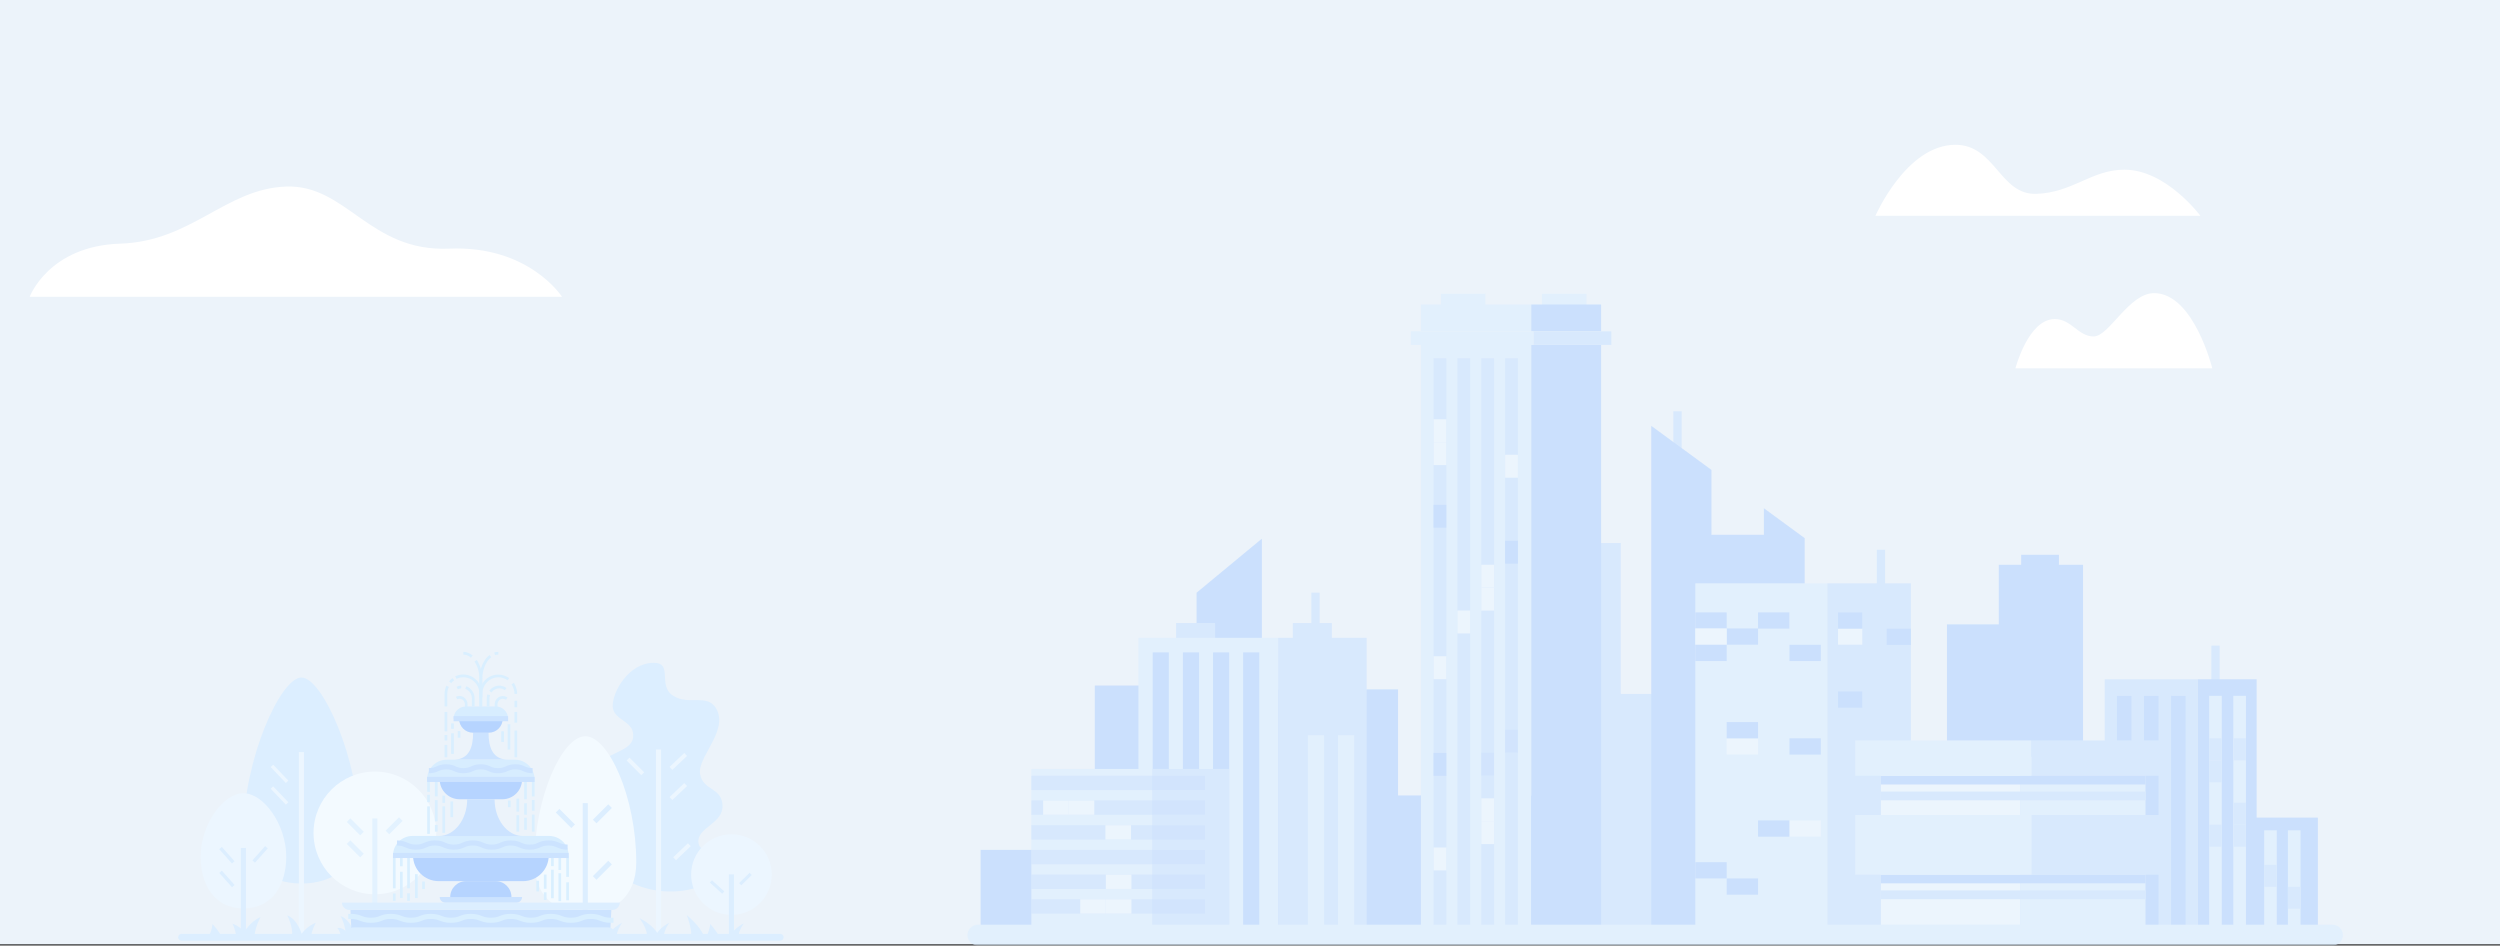 <?xml version="1.0" encoding="utf-8"?>
<!-- Generator: Adobe Illustrator 26.0.3, SVG Export Plug-In . SVG Version: 6.00 Build 0)  -->
<svg version="1.1" id="Layer_1" xmlns="http://www.w3.org/2000/svg" xmlns:xlink="http://www.w3.org/1999/xlink" x="0px" y="0px"
	 viewBox="0 0 2400 907.7" style="enable-background:new 0 0 2400 907.7;" xml:space="preserve">
<rect x="0" y="0" width="2400" height="907.7" fill="#333333" stroke="none"/>
<style type="text/css">
	.st0{fill:#ECF3FA;}
	.st1{opacity:0.6;}
	.st2{fill:#B6D4FF;}
	.st3{fill:#CCE3FF;}
	.st4{fill:none;stroke:#CCE3FF;stroke-width:8;stroke-miterlimit:10;}
	.st5{fill:#DCEEFF;}
	.st6{fill:#ECF6FF;}
	.st7{opacity:0.51;fill:#B6D4FF;}
	.st8{fill:#ECF6FF;stroke:#DCEEFF;stroke-width:20;stroke-linecap:round;stroke-miterlimit:10;}
	.st9{fill:#F3FAFF;}
	.st10{fill:#E3F2FF;}
	.st11{fill:#D7EDFF;}
	.st12{fill:#D9EFFF;}
	.st13{fill-rule:evenodd;clip-rule:evenodd;fill:#FFFFFF;}
</style>
<rect class="st0" width="2400" height="906.5"/>
<g class="st1">
	<g>
		<polygon class="st2" points="1211.4,699.1 1148.7,699.1 1148.7,569 1211.4,517.1 		"/>
		<rect x="1526.3" y="666.2" class="st3" width="69.7" height="226.6"/>
		<rect x="1486.3" y="521.3" class="st3" width="69.7" height="226.6"/>
		<rect x="1173" y="661.8" class="st2" width="169.1" height="234.4"/>
		<rect x="1051" y="658.1" class="st2" width="169.1" height="234.4"/>
		<rect x="941.4" y="815.9" class="st2" width="169.1" height="79.8"/>
		<rect x="1328.7" y="763.6" class="st2" width="169.1" height="131.1"/>
		<line class="st4" x1="1610.4" y1="394.8" x2="1610.4" y2="447.6"/>
		<rect x="1869.1" y="599.4" class="st2" width="93.9" height="296.4"/>
		<rect x="1918.8" y="542.2" class="st2" width="80.9" height="209.2"/>
		<rect x="1940.3" y="532.6" class="st2" width="36.3" height="15.9"/>
		<polygon class="st2" points="1732.5,516.6 1732.5,898.6 1585.2,898.6 1585.2,408.8 1643,451.1 1643,513.4 1693.3,513.4 
			1693.3,487.9 		"/>
	</g>
	<g>
		<line class="st4" x1="1805.7" y1="527.8" x2="1805.7" y2="579.9"/>
		<rect x="1627.5" y="560" class="st5" width="126.7" height="335.7"/>
		<rect x="1754.2" y="560" class="st3" width="80.3" height="335.7"/>
		<rect x="1627.5" y="587.9" class="st2" width="30.1" height="15.6"/>
		<rect x="1657.6" y="603.3" class="st2" width="30.1" height="15.6"/>
		<rect x="1687.7" y="587.9" class="st2" width="30.1" height="15.6"/>
		<rect x="1627.5" y="603.3" class="st6" width="30.1" height="15.6"/>
		<rect x="1657.6" y="708.8" class="st6" width="30.1" height="15.6"/>
		<rect x="1764.5" y="603.3" class="st6" width="23.3" height="15.6"/>
		<rect x="1717.9" y="787.6" class="st6" width="30.1" height="15.6"/>
		<rect x="1717.9" y="619" class="st2" width="30.1" height="15.6"/>
		<rect x="1657.6" y="693.2" class="st2" width="30.1" height="15.6"/>
		<rect x="1717.9" y="708.8" class="st2" width="30.1" height="15.6"/>
		<rect x="1764.5" y="587.9" class="st2" width="23.3" height="15.6"/>
		<rect x="1811.2" y="603.5" class="st2" width="23.3" height="15.6"/>
		<rect x="1764.5" y="663.8" class="st2" width="23.3" height="15.6"/>
		<rect x="1687.7" y="787.6" class="st2" width="30.1" height="15.6"/>
		<rect x="1627.5" y="827.7" class="st2" width="30.1" height="15.6"/>
		<rect x="1657.6" y="843.3" class="st2" width="30.1" height="15.6"/>
		<rect x="1627.5" y="619" class="st2" width="30.1" height="15.6"/>
	</g>
	<rect x="1376.2" y="608.1" class="st6" width="12.3" height="22"/>
	<rect x="1376.2" y="564.2" class="st6" width="12.3" height="22"/>
	<g>
		<rect x="1364.1" y="331.1" class="st5" width="105.9" height="564.6"/>
		<rect x="1470" y="331.1" class="st2" width="67.1" height="564.6"/>
		<rect x="1364.1" y="292.3" class="st5" width="105.9" height="25.8"/>
		<rect x="1383.3" y="282" class="st5" width="42.7" height="25.8"/>
		<rect x="1480.3" y="282" class="st5" width="42.7" height="25.8"/>
		<rect x="1470" y="292.3" class="st2" width="67.1" height="25.8"/>
		<rect x="1354.3" y="318.1" class="st5" width="117.8" height="13"/>
		<rect x="1472.2" y="318.1" class="st3" width="74.7" height="13"/>
		<rect x="1376.2" y="343.9" class="st3" width="12.3" height="551.8"/>
		<rect x="1444.9" y="343.9" class="st3" width="12.3" height="551.8"/>
		<rect x="1422" y="343.9" class="st3" width="12.3" height="551.8"/>
		<rect x="1399.1" y="343.9" class="st3" width="12.3" height="551.8"/>
	</g>
	<rect x="1399.1" y="586.1" class="st6" width="12.3" height="22"/>
	<rect x="1422" y="788.3" class="st6" width="12.3" height="22"/>
	<rect x="1422" y="766.4" class="st6" width="12.3" height="22"/>
	<rect x="1444.9" y="700.5" class="st7" width="12.3" height="22"/>
	<rect x="1376.2" y="722.8" class="st2" width="12.3" height="22"/>
	<rect x="1444.9" y="519.1" class="st2" width="12.3" height="22"/>
	<rect x="1376.2" y="484.6" class="st2" width="12.3" height="22"/>
	<rect x="1422" y="722.5" class="st7" width="12.3" height="22"/>
	<rect x="1376.2" y="813.6" class="st6" width="12.3" height="22"/>
	<rect x="1422" y="564.2" class="st6" width="12.3" height="22"/>
	<rect x="1376.2" y="630" class="st6" width="12.3" height="22"/>
	<rect x="1444.9" y="436.6" class="st6" width="12.3" height="22"/>
	<rect x="1376.2" y="402.5" class="st6" width="12.3" height="22"/>
	<rect x="1376.2" y="424.5" class="st6" width="12.3" height="22"/>
	<rect x="1422" y="542.2" class="st6" width="12.3" height="22"/>
	<g>
		<rect x="2138.1" y="784.9" class="st2" width="87.1" height="108"/>
		<rect x="2173.6" y="797.1" class="st5" width="12.1" height="101.4"/>
		<rect x="2196.4" y="797.1" class="st5" width="12.1" height="101.4"/>
		<line class="st4" x1="2126.9" y1="619.8" x2="2126.9" y2="674.5"/>
		<rect x="2020.5" y="652.1" class="st3" width="89.3" height="250.6"/>
		<rect x="2032.2" y="668" class="st2" width="14" height="227.7"/>
		<rect x="2058.2" y="668" class="st2" width="14" height="227.7"/>
		<rect x="2084.2" y="668" class="st2" width="14" height="227.7"/>
		<rect x="2109.8" y="652.1" class="st2" width="56.6" height="250.6"/>
		<rect x="2120.8" y="668" class="st5" width="12.1" height="227.7"/>
		<rect x="2144" y="668" class="st5" width="12.1" height="227.7"/>
		<rect x="2144" y="770.6" class="st3" width="12.1" height="21.1"/>
		<rect x="2144" y="708.8" class="st3" width="12.1" height="21.1"/>
		<rect x="2120.8" y="708.8" class="st3" width="12.1" height="21.1"/>
		<rect x="2120.8" y="729.9" class="st3" width="12.1" height="21.1"/>
		<rect x="2173.6" y="830.2" class="st3" width="12.1" height="21.1"/>
		<rect x="2196.4" y="851.3" class="st3" width="12.1" height="21.1"/>
		<rect x="2120.8" y="791.7" class="st3" width="12.1" height="21.1"/>
		<rect x="2144" y="791.7" class="st3" width="12.1" height="21.1"/>
	</g>
	<g>
		<line class="st4" x1="1262.9" y1="568.9" x2="1262.9" y2="612.3"/>
		<rect x="1129" y="598.1" class="st3" width="37.5" height="32"/>
		<rect x="1092.9" y="612.3" class="st5" width="134.1" height="283.5"/>
		<rect x="1106.6" y="626.3" class="st2" width="15.5" height="269.5"/>
		<rect x="1135.6" y="626.3" class="st2" width="15.5" height="269.5"/>
		<rect x="1164.5" y="626.3" class="st2" width="15.5" height="269.5"/>
		<rect x="1193.4" y="626.3" class="st2" width="15.5" height="269.5"/>
		<rect x="1241.1" y="598.1" class="st3" width="37.5" height="32"/>
		<rect x="1227" y="612.3" class="st3" width="85" height="283.5"/>
		<rect x="1255.6" y="705.8" class="st5" width="15.5" height="190"/>
		<rect x="1284.5" y="705.8" class="st5" width="15.5" height="190"/>
	</g>
	<g>
		<rect x="990.1" y="738.2" class="st5" width="116" height="159.5"/>
		<rect x="1106.2" y="738.2" class="st3" width="73.6" height="159.5"/>
		<rect x="990.1" y="863.3" class="st7" width="166.8" height="13.8"/>
		<rect x="990.1" y="839.6" class="st7" width="166.8" height="13.8"/>
		<rect x="990.1" y="815.9" class="st7" width="166.8" height="13.8"/>
		<rect x="990.1" y="792.2" class="st7" width="166.8" height="13.8"/>
		<rect x="990.1" y="768.4" class="st7" width="166.8" height="13.8"/>
		<rect x="990.1" y="744.7" class="st7" width="166.8" height="13.8"/>
		<rect x="1061.6" y="863.3" class="st6" width="24.6" height="13.8"/>
		<rect x="1061.6" y="839.6" class="st6" width="24.6" height="13.8"/>
		<rect x="1037" y="863.3" class="st6" width="24.6" height="13.8"/>
		<rect x="1061.2" y="792.2" class="st6" width="24.6" height="13.8"/>
		<rect x="1001.4" y="768.4" class="st6" width="24.6" height="13.8"/>
		<rect x="1025.9" y="768.4" class="st6" width="24.6" height="13.8"/>
	</g>
	<g>
		<rect x="1939.7" y="726.4" class="st5" width="120" height="169.3"/>
		<rect x="1805.7" y="726.4" class="st6" width="134" height="169.3"/>
		<rect x="1950.1" y="710.8" class="st3" width="132.8" height="33.9"/>
		<rect x="1805.7" y="744.7" class="st2" width="254" height="8.4"/>
		<rect x="1805.7" y="759.9" class="st3" width="254" height="8.4"/>
		<rect x="1805.7" y="839.6" class="st2" width="254" height="8.4"/>
		<rect x="1805.7" y="854.8" class="st3" width="254" height="8.4"/>
		<rect x="1781" y="710.8" class="st5" width="169.1" height="33.9"/>
		<rect x="1950.1" y="782.4" class="st3" width="132.8" height="57.3"/>
		<rect x="1781" y="782.4" class="st5" width="169.1" height="57.3"/>
	</g>
	<line class="st8" x1="2239.2" y1="897.7" x2="938.8" y2="897.7"/>
</g>
<g>
	<g>
		<g>
			<g>
				<path class="st5" d="M585.6,761.8c-1.9-5.1-12.2-4.3-12.2-18.6c0-21.6,32.5-19.1,34.4-35.3c1.9-16.2-19-15.9-19.6-29.6
					c-0.6-13.7,15.2-42,39.4-42c19,0,3.3,21.8,18.6,31.6c15.3,9.8,32.9-2.7,41.5,12.6c11.9,21.1-18.6,46.5-15.6,62.7
					c3,16.2,20.9,12.4,21.5,30.2s-25.5,20.9-23,36.2c1.5,9.6,18,6.4,18.9,25.4c0.7,16.1-55.8,35.9-98.3,3.3S592.8,781.4,585.6,761.8
					z"/>
			</g>
		</g>
		<g>
			<g>
				<rect x="629.7" y="719.5" class="st6" width="4.9" height="177.8"/>
			</g>
		</g>
		<g>
			<g>
				
					<rect x="644.8" y="815.2" transform="matrix(0.725 -0.689 0.689 0.725 -382.883 676.209)" class="st6" width="19.5" height="3.9"/>
			</g>
		</g>
		<g>
			<g>
				
					<rect x="641.3" y="757.4" transform="matrix(0.725 -0.689 0.689 0.725 -344.023 657.927)" class="st6" width="19.5" height="3.9"/>
			</g>
		</g>
		<g>
			<g>
				<circle class="st6" cx="702.2" cy="839.6" r="38.7"/>
			</g>
		</g>
		<g>
			<g>
				
					<rect x="641.3" y="728.5" transform="matrix(0.725 -0.689 0.689 0.725 -324.118 649.972)" class="st6" width="19.5" height="3.9"/>
			</g>
		</g>
		<g>
			<g>
				
					<rect x="608.2" y="725.8" transform="matrix(0.707 -0.707 0.707 0.707 -341.559 646.961)" class="st6" width="3.9" height="19.9"/>
			</g>
		</g>
		<g>
			<g>
				<path class="st5" d="M233.9,797.6c0,32.5,24.1,50.6,55.5,50.6c31.4,0,55.5-18.1,55.5-50.6c0-68.4-35.4-147.2-55.5-147.2
					S233.9,729.2,233.9,797.6z"/>
			</g>
		</g>
		<g>
			<g>
				<rect x="286.9" y="722" class="st6" width="4.9" height="175.3"/>
			</g>
		</g>
		<g>
			<g>
				
					<rect x="266.4" y="753.4" transform="matrix(0.724 -0.69 0.69 0.724 -452.851 395.54)" class="st6" width="3.3" height="21.1"/>
			</g>
		</g>
		<g>
			<g>
				
					<rect x="266.4" y="732.6" transform="matrix(0.724 -0.69 0.69 0.724 -438.502 389.798)" class="st6" width="3.3" height="21.1"/>
			</g>
		</g>
		<g>
			<g>
				<circle class="st9" cx="359.9" cy="799.6" r="58.9"/>
			</g>
		</g>
		<g>
			<g>
				<rect x="357.4" y="785.7" class="st10" width="4.9" height="113.4"/>
			</g>
		</g>
		<g>
			<g>
				
					<rect x="369.4" y="790.3" transform="matrix(0.707 -0.707 0.707 0.707 -449.728 499.875)" class="st10" width="18.2" height="4.9"/>
			</g>
		</g>
		<g>
			<g>
				
					<rect x="338.7" y="805.8" transform="matrix(0.707 -0.707 0.707 0.707 -476.27 479.946)" class="st10" width="4.9" height="18.2"/>
			</g>
		</g>
		<g>
			<g>
				
					<rect x="338.7" y="784.7" transform="matrix(0.707 -0.707 0.707 0.707 -461.346 473.764)" class="st10" width="4.9" height="18.2"/>
			</g>
		</g>
		<g>
			<g>
				<rect x="699.7" y="839.4" class="st5" width="4.9" height="58"/>
			</g>
		</g>
		<g>
			<g>
				
					<rect x="708.7" y="842.4" transform="matrix(0.713 -0.701 0.701 0.713 -386.277 743.93)" class="st5" width="14.1" height="3"/>
			</g>
		</g>
		<g>
			<g>
				
					<rect x="687.2" y="843.5" transform="matrix(0.67 -0.742 0.742 0.67 -404.85 792.026)" class="st5" width="3" height="16"/>
			</g>
		</g>
		<g>
			<g>
				<path class="st9" d="M610.8,827.9c0,33.6-22,48.7-48.9,48.7c-27,0-48.9-15.1-48.9-48.7c0-62.6,26.7-121.1,48.9-121.1
					C584.1,706.7,610.8,765.2,610.8,827.9z"/>
			</g>
		</g>
		<g>
			<g>
				<rect x="559.4" y="771" class="st5" width="4.9" height="126.3"/>
			</g>
		</g>
		<g>
			<g>
				
					<rect x="568" y="833" transform="matrix(0.707 -0.707 0.707 0.707 -421.351 653.77)" class="st5" width="20.9" height="4.9"/>
			</g>
		</g>
		<g>
			<g>
				
					<rect x="568" y="778.8" transform="matrix(0.707 -0.707 0.707 0.707 -383.025 637.895)" class="st5" width="20.9" height="4.9"/>
			</g>
		</g>
		<g>
			<g>
				
					<rect x="540.4" y="775.2" transform="matrix(0.707 -0.707 0.707 0.707 -396.575 614.01)" class="st5" width="4.9" height="21.1"/>
			</g>
		</g>
		<g>
			<g>
				<path class="st6" d="M274.8,822.4c0,26.1-12.6,49.7-41.1,49.7s-41.1-23.7-41.1-49.7c0-30.6,21.5-60.9,41.1-60.9
					S274.8,791.9,274.8,822.4z"/>
			</g>
		</g>
		<g>
			<g>
				<rect x="231.2" y="814" class="st5" width="4.9" height="83.3"/>
			</g>
		</g>
		<g>
			<g>
				
					<rect x="240.3" y="818.7" transform="matrix(0.665 -0.747 0.747 0.665 -529.052 461.062)" class="st5" width="18.4" height="3.3"/>
			</g>
		</g>
		<g>
			<g>
				
					<rect x="216.2" y="834.4" transform="matrix(0.747 -0.665 0.665 0.747 -505.881 358.492)" class="st5" width="3.3" height="18.4"/>
			</g>
		</g>
		<g>
			<g>
				
					<rect x="216.2" y="811.6" transform="matrix(0.747 -0.665 0.665 0.747 -490.756 352.733)" class="st5" width="3.3" height="18.4"/>
			</g>
		</g>
	</g>
	<g>
		<g>
			<path class="st5" d="M346,879.7c-0.2,0.3-4.4,10.3-3.9,19.9h-14.8c-0.3-5.2-3.5-8.8-3.5-8.8s6.5-1.2,10.9,6.7
				C334.7,897.6,338,883.4,346,879.7z"/>
		</g>
		<g>
			<path class="st5" d="M327,879.4c0.2,0.3,5.5,10.3,4.8,19.9h18.3c0.3-5.2,4.3-12.7,4.3-12.7s-8.1,2.8-13.5,10.6
				C340.9,897.2,336.8,883,327,879.4z"/>
		</g>
		<g>
			<path class="st5" d="M614,881.5c0.2,0.3,6.5,8.6,7.2,16.3h11C627.1,887.5,614.3,881.7,614,881.5z"/>
		</g>
		<g>
			<path class="st5" d="M642.5,885.9c-0.1,0.2-4.6,6.3-5.1,11.9h-7.8C633.2,890.3,642.3,886,642.5,885.9z"/>
		</g>
		<g>
			<path class="st5" d="M714,886.5c-0.1,0.2-4.6,6.3-5.1,11.9h-7.8C704.7,890.9,713.8,886.6,714,886.5z"/>
		</g>
		<g>
			<path class="st5" d="M597.2,885.9c-0.1,0.2-4.6,6.3-5.1,11.9h-7.8C587.9,890.3,597,886,597.2,885.9z"/>
		</g>
		<g>
			<path class="st5" d="M675.3,897.8h-11.6c-0.1-8.4-4.4-19.3-4.4-19.3S672.1,889,675.3,897.8z"/>
		</g>
		<g>
			<path class="st5" d="M678.8,897.8c2.8-6,3-10.8,3-10.8s5.5,6,7.9,10.8H678.8z"/>
		</g>
		<g>
			<path class="st5" d="M201,897.8c2.8-6,3-10.8,3-10.8s5.5,6,7.9,10.8H201z"/>
		</g>
		<g>
			<path class="st5" d="M275.7,878.7c0.2,0.3,5.5,10.3,4.8,19.9h18.3c0.3-5.2,4.3-12.7,4.3-12.7s-8.1,2.8-13.5,10.6
				C289.6,896.5,285.5,882.3,275.7,878.7z"/>
		</g>
		<g>
			<path class="st5" d="M250.2,880.3c-0.2,0.4-4.6,8.1-5.8,17l-17.5,1.8c-1.2-8-3.8-12.4-3.8-12.4s7.3,2.1,11.3,8.4
				C234.5,895.1,239,885.5,250.2,880.3z"/>
		</g>
	</g>
	<g>
		<g>
			<g>
				<path class="st2" d="M422.1,748.3h79.1v0c0,10.5-8.5,19-19,19h-41.1C430.6,767.2,422.1,758.7,422.1,748.3L422.1,748.3z"/>
			</g>
		</g>
		<g>
			<g>
				<path class="st3" d="M422.1,861.1h79.1v0c0,3-2.4,5.5-5.5,5.5h-68.1C424.5,866.5,422.1,864.1,422.1,861.1L422.1,861.1z"/>
			</g>
		</g>
		<g>
			<g>
				<path class="st11" d="M545.9,821.2H377.3l0,0c0-10.3,8.4-18.7,18.7-18.7h131.2C537.6,802.6,545.9,810.9,545.9,821.2L545.9,821.2
					z"/>
			</g>
		</g>
		<g>
			<g>
				<path class="st2" d="M396.5,821.2h130.3v0c0,13.6-11,24.7-24.7,24.7h-80.9C407.5,845.9,396.5,834.9,396.5,821.2L396.5,821.2z"/>
			</g>
		</g>
		<g>
			<g>
				<path class="st3" d="M501.9,802.6h-80.6c15-0.1,27.2-15.9,27.2-35.3h26.3C474.8,786.7,486.9,802.5,501.9,802.6z"/>
			</g>
		</g>
		<g>
			<g>
				<path class="st3" d="M488,729.3h-52.8c15-0.1,19-11.6,19-25.9H469C469,717.7,473,729.2,488,729.3z"/>
			</g>
		</g>
		<g>
			<g>
				<path class="st11" d="M513.2,748.3H410l0,0c0-10.5,8.5-19,19-19h65.3C504.7,729.3,513.2,737.8,513.2,748.3L513.2,748.3z"/>
			</g>
		</g>
		<g>
			<g>
				<polygon class="st3" points="585.6,898.3 337.6,898.3 336.4,873.5 586.9,873.5 				"/>
			</g>
		</g>
		<g>
			<g>
				<path class="st5" d="M588,873.5H335.3c-3.9,0-7-3.2-7-7l0,0H595l0,0C595,870.3,591.8,873.5,588,873.5z"/>
			</g>
		</g>
		<g>
			<g>
				<path class="st5" d="M339.6,890.3h244.1c3.9,0,7,3.2,7,7l0,0H332.5l0,0C332.5,893.4,335.7,890.3,339.6,890.3z"/>
			</g>
		</g>
		<g>
			<g>
				<rect x="377.2" y="821.3" class="st12" width="2.6" height="31.5"/>
			</g>
		</g>
		<g>
			<g>
				<rect x="377.2" y="857.7" class="st12" width="2.6" height="7.1"/>
			</g>
		</g>
		<g>
			<g>
				<rect x="390.9" y="821.3" class="st12" width="2.6" height="31.5"/>
			</g>
		</g>
		<g>
			<g>
				<rect x="390.9" y="857.6" class="st12" width="2.6" height="7.2"/>
			</g>
		</g>
		<g>
			<g>
				<rect x="405.3" y="846.3" class="st12" width="2.6" height="7.2"/>
			</g>
		</g>
		<g>
			<g>
				<rect x="432.4" y="769.4" class="st12" width="2.6" height="15.1"/>
			</g>
		</g>
		<g>
			<g>
				<rect x="487.6" y="768.5" class="st12" width="2.6" height="6.4"/>
			</g>
		</g>
		<g>
			<g>
				<rect x="398.4" y="839.2" class="st12" width="2.6" height="22.9"/>
			</g>
		</g>
		<g>
			<g>
				<rect x="384" y="821.3" class="st12" width="2.6" height="10.3"/>
			</g>
		</g>
		<g>
			<g>
				<rect x="384" y="836.9" class="st12" width="2.6" height="25.1"/>
			</g>
		</g>
		<g>
			<g>
				<rect x="424.7" y="774.1" class="st12" width="2.6" height="25.4"/>
			</g>
		</g>
		<g>
			<g>
				<rect x="424.7" y="763.8" class="st12" width="2.6" height="7"/>
			</g>
		</g>
		<g>
			<g>
				<rect x="410.1" y="774.1" class="st12" width="2.6" height="26.4"/>
			</g>
		</g>
		<g>
			<g>
				<rect x="410.1" y="763" class="st12" width="2.6" height="7.1"/>
			</g>
		</g>
		<g>
			<g>
				<rect x="410.1" y="748.2" class="st12" width="2.6" height="12"/>
			</g>
		</g>
		<g>
			<g>
				<rect x="417.5" y="791.9" class="st12" width="2.6" height="6.5"/>
			</g>
		</g>
		<g>
			<g>
				<rect x="417.5" y="768.1" class="st12" width="2.6" height="20.4"/>
			</g>
		</g>
		<g>
			<g>
				<rect x="417.5" y="748.2" class="st12" width="2.6" height="16.4"/>
			</g>
		</g>
		<g>
			<g>
				<rect x="522.1" y="856.6" class="st12" width="2.6" height="7.4"/>
			</g>
		</g>
		<g>
			<g>
				<rect x="522.1" y="839.6" class="st12" width="2.6" height="13.6"/>
			</g>
		</g>
		<g>
			<g>
				<rect x="536.1" y="821.2" class="st12" width="2.6" height="14"/>
			</g>
		</g>
		<g>
			<g>
				<rect x="536.1" y="838.3" class="st12" width="2.6" height="26.8"/>
			</g>
		</g>
		<g>
			<g>
				<rect x="543.6" y="821.2" class="st12" width="2.6" height="20.6"/>
			</g>
		</g>
		<g>
			<g>
				<rect x="543.6" y="847" class="st12" width="2.6" height="17.3"/>
			</g>
		</g>
		<g>
			<g>
				<rect x="529" y="821.2" class="st12" width="2.6" height="10.3"/>
			</g>
		</g>
		<g>
			<g>
				<rect x="514.9" y="845.5" class="st12" width="2.6" height="10.3"/>
			</g>
		</g>
		<g>
			<g>
				<rect x="529" y="834.9" class="st12" width="2.6" height="27.4"/>
			</g>
		</g>
		<g>
			<g>
				<rect x="503.2" y="748" class="st12" width="2.6" height="19.3"/>
			</g>
		</g>
		<g>
			<g>
				<rect x="503.2" y="771.1" class="st12" width="2.6" height="11"/>
			</g>
		</g>
		<g>
			<g>
				<rect x="503.2" y="785" class="st12" width="2.6" height="11.6"/>
			</g>
		</g>
		<g>
			<g>
				<rect x="510.6" y="748" class="st12" width="2.6" height="16.6"/>
			</g>
		</g>
		<g>
			<g>
				<rect x="510.6" y="768" class="st12" width="2.6" height="10.3"/>
			</g>
		</g>
		<g>
			<g>
				<rect x="510.6" y="782" class="st12" width="2.6" height="16.4"/>
			</g>
		</g>
		<g>
			<g>
				<rect x="495.8" y="766.6" class="st12" width="2.6" height="12.6"/>
			</g>
		</g>
		<g>
			<g>
				<rect x="495.8" y="782.6" class="st12" width="2.6" height="15.8"/>
			</g>
		</g>
		<g>
			<g>
				<rect x="426.8" y="715.1" class="st12" width="2.6" height="11.9"/>
			</g>
		</g>
		<g>
			<g>
				<rect x="426.8" y="705.6" class="st12" width="2.6" height="5.3"/>
			</g>
		</g>
		<g>
			<g>
				<rect x="426.8" y="683.5" class="st12" width="2.6" height="18.6"/>
			</g>
		</g>
		<g>
			<g>
				<rect x="433.1" y="703.9" class="st12" width="2.6" height="19.9"/>
			</g>
		</g>
		<g>
			<g>
				<rect x="487.3" y="695.3" class="st12" width="2.6" height="24.3"/>
			</g>
		</g>
		<g>
			<g>
				<rect x="433.1" y="694.4" class="st12" width="2.6" height="5.3"/>
			</g>
		</g>
		<g>
			<g>
				<path class="st12" d="M429.4,678.2h-2.6v-12c0-2.8,0.6-5.4,1.7-7.9l2.4,1.1c-1,2.1-1.5,4.4-1.5,6.8V678.2z"/>
			</g>
		</g>
		<g>
			<g>
				<path class="st12" d="M433.1,655.8l-2-1.7c1-1.2,2.1-2.2,3.3-3.1l1.6,2.1C434.9,653.9,433.9,654.8,433.1,655.8z"/>
			</g>
		</g>
		<g>
			<g>
				<path class="st12" d="M462.9,678.2h-2.6v-12c0-8.8-6.9-16-15.5-16c-2.3,0-4.5,0.5-6.6,1.5l-1.2-2.4c2.4-1.2,5-1.8,7.7-1.8
					c10,0,18.1,8.4,18.1,18.6V678.2z"/>
			</g>
		</g>
		<g>
			<g>
				<rect x="493.9" y="701.3" class="st12" width="2.6" height="25.7"/>
			</g>
		</g>
		<g>
			<g>
				<rect x="493.9" y="683.5" class="st12" width="2.6" height="10.3"/>
			</g>
		</g>
		<g>
			<g>
				<rect x="481.2" y="702" class="st12" width="2.6" height="10.3"/>
			</g>
		</g>
		<g>
			<g>
				<rect x="493.9" y="672.7" class="st12" width="2.6" height="6.3"/>
			</g>
		</g>
		<g>
			<g>
				<rect x="439.4" y="701.9" class="st12" width="2.6" height="6.3"/>
			</g>
		</g>
		<g>
			<g>
				<path class="st12" d="M496.5,666.2h-2.6c0-3.3-1-6.5-2.8-9.2l2.2-1.5C495.3,658.7,496.5,662.4,496.5,666.2z"/>
			</g>
		</g>
		<g>
			<g>
				<path class="st12" d="M462.9,678.2h-2.6v-12c0-10.3,8.1-18.6,18.1-18.6c3.7,0,7.3,1.2,10.4,3.4l-1.5,2.1
					c-2.6-1.9-5.7-2.9-8.8-2.9c-8.5,0-15.5,7.2-15.5,16V678.2z"/>
			</g>
		</g>
		<g>
			<g>
				<path class="st12" d="M448.9,680.8h-2.6v-4.6c0-3-2.3-5.4-5.2-5.4c-0.8,0-1.5,0.2-2.2,0.5l-1.2-2.4c1.1-0.5,2.2-0.8,3.3-0.8
					c4.3,0,7.8,3.6,7.8,8V680.8z"/>
			</g>
		</g>
		<g>
			<g>
				<path class="st12" d="M477.5,680.8h-2.6v-4.6c0-4.4,3.5-8,7.8-8c1.6,0,3.2,0.5,4.5,1.5l-1.5,2.1c-0.9-0.6-1.9-1-2.9-1
					c-2.8,0-5.2,2.4-5.2,5.4V680.8z"/>
			</g>
		</g>
		<g>
			<g>
				<path class="st12" d="M439.5,661.7l-1.2-2.4c1.4-0.7,2.9-1.1,4.4-1.2l0.2,2.6C441.8,660.9,440.6,661.2,439.5,661.7z"/>
			</g>
		</g>
		<g>
			<g>
				<path class="st12" d="M455.6,678.2h-2.6v-7.7c0-4.1-2.5-7.8-6.3-9.2l0.9-2.5c4.8,1.8,8,6.5,8,11.6V678.2z"/>
			</g>
		</g>
		<g>
			<g>
				<path class="st12" d="M471.8,664.7l-2.1-1.5c2.3-3.1,5.9-5,9.6-5c2.5,0,4.9,0.8,6.9,2.3l-1.5,2.1c-1.6-1.2-3.4-1.8-5.4-1.8
					C476.4,660.8,473.7,662.2,471.8,664.7z"/>
			</g>
		</g>
		<g>
			<g>
				<path class="st12" d="M469.9,678.2h-2.6v-7.7c0-1.3,0.2-2.6,0.6-3.9l2.5,0.8c-0.3,1-0.5,2-0.5,3.1V678.2z"/>
			</g>
		</g>
		<g>
			<g>
				<path class="st12" d="M452.1,631.3c-2.2-1.9-4.8-2.9-7.3-2.9v-2.6c3.2,0,6.3,1.2,9,3.5L452.1,631.3z"/>
			</g>
		</g>
		<g>
			<g>
				<path class="st12" d="M462.9,669.5h-2.6v-17.4c0-6.4-1.7-12.5-4.8-17l2.2-1.5c3.4,5,5.2,11.5,5.2,18.5V669.5z"/>
			</g>
		</g>
		<g>
			<g>
				<path class="st12" d="M475.2,628.9l-0.8-2.5c1.3-0.4,2.6-0.6,4-0.6v2.6C477.3,628.4,476.3,628.6,475.2,628.9z"/>
			</g>
		</g>
		<g>
			<g>
				<path class="st12" d="M462.9,669.5h-2.6v-17.4c0-9.8,3.7-18.8,9.7-23.3l1.6,2.1c-5.3,4-8.6,12.4-8.6,21.2V669.5z"/>
			</g>
		</g>
		<g>
			<g>
				<path class="st11" d="M487.8,690h-52.4l0,0c0-6.5,5.3-11.8,11.8-11.8H476C482.5,678.2,487.8,683.5,487.8,690L487.8,690z"/>
			</g>
		</g>
		<g>
			<g>
				<path class="st2" d="M491,861.2h-58.8v0c0-8.4,6.8-15.3,15.3-15.3h28.3C484.2,845.9,491,852.7,491,861.2L491,861.2z"/>
			</g>
		</g>
		<g>
			<g>
				<path class="st2" d="M440.7,690h41.9l0,0c0,7.4-6,13.4-13.4,13.4h-15.1C446.7,703.4,440.7,697.4,440.7,690L440.7,690z"/>
			</g>
		</g>
		<g>
			<g>
				<path class="st3" d="M427.2,880.6"/>
			</g>
		</g>
		<g>
			<g>
				<rect x="377.3" y="818.8" class="st3" width="168.6" height="4.9"/>
			</g>
		</g>
		<g>
			<g>
				<path class="st12" d="M588.9,885.9h-2.5c-5.3,0-8-1.1-10.5-2c-2.3-0.9-4.4-1.7-8.7-1.7c-4.3,0-6.4,0.8-8.7,1.7
					c-2.4,1-5.2,2-10.5,2c-5.3,0-8-1.1-10.5-2c-2.3-0.9-4.4-1.7-8.7-1.7c-4.3,0-6.4,0.8-8.7,1.7c-2.4,1-5.2,2-10.5,2
					c-5.3,0-8-1.1-10.5-2c-2.3-0.9-4.4-1.7-8.7-1.7c-4.3,0-6.4,0.8-8.7,1.7c-2.4,1-5.2,2-10.5,2c-5.3,0-8-1.1-10.5-2
					c-2.3-0.9-4.4-1.7-8.7-1.7c-4.3,0-6.4,0.8-8.7,1.7c-2.4,1-5.2,2-10.5,2c-5.3,0-8-1.1-10.5-2c-2.3-0.9-4.4-1.7-8.7-1.7
					c-4.3,0-6.4,0.8-8.7,1.7c-2.4,1-5.2,2-10.5,2c-5.3,0-8-1.1-10.5-2c-2.3-0.9-4.4-1.7-8.7-1.7c-4.3,0-6.4,0.8-8.7,1.7
					c-2.4,1-5.2,2-10.5,2s-8-1.1-10.5-2c-2.3-0.9-4.4-1.7-8.7-1.7h-2.5v-4.9h2.5c5.3,0,8,1.1,10.5,2c2.3,0.9,4.4,1.7,8.7,1.7
					c4.3,0,6.4-0.8,8.7-1.7c2.4-1,5.2-2,10.5-2c5.3,0,8,1.1,10.5,2c2.3,0.9,4.4,1.7,8.7,1.7c4.3,0,6.4-0.8,8.7-1.7
					c2.4-1,5.2-2,10.5-2c5.3,0,8,1.1,10.5,2c2.3,0.9,4.4,1.7,8.7,1.7c4.3,0,6.4-0.8,8.7-1.7c2.4-1,5.2-2,10.5-2c5.3,0,8,1.1,10.5,2
					c2.3,0.9,4.4,1.7,8.7,1.7c4.3,0,6.4-0.8,8.7-1.7c2.4-1,5.2-2,10.5-2c5.3,0,8,1.1,10.5,2c2.3,0.9,4.4,1.7,8.7,1.7
					c4.3,0,6.4-0.8,8.7-1.7c2.4-1,5.2-2,10.5-2c5.3,0,8,1.1,10.5,2c2.3,0.9,4.4,1.7,8.7,1.7c4.3,0,6.4-0.8,8.7-1.7
					c2.4-1,5.2-2,10.5-2c5.3,0,8,1.1,10.5,2c2.3,0.9,4.4,1.7,8.7,1.7h2.5V885.9z"/>
			</g>
		</g>
		<g>
			<g>
				<path class="st3" d="M544.9,815.7c-5.1,0-7.7-1.2-10.1-2.2c-2.2-0.9-4.1-1.8-8.1-1.8c-4,0-5.9,0.8-8.1,1.8
					c-2.4,1-5,2.2-10.1,2.2c-5.1,0-7.7-1.2-10.1-2.2c-2.2-0.9-4.1-1.8-8.1-1.8s-5.9,0.8-8.1,1.8c-2.4,1-5,2.2-10.1,2.2
					c-5.1,0-7.7-1.2-10.1-2.2c-2.2-0.9-4.1-1.8-8.1-1.8s-5.9,0.8-8.1,1.8c-2.4,1-5,2.2-10.1,2.2s-7.7-1.2-10.1-2.2
					c-2.2-0.9-4.1-1.8-8.1-1.8c-4,0-5.9,0.8-8.1,1.8c-2.4,1-5,2.2-10.1,2.2c-5.1,0-7.7-1.2-10.1-2.2c-2.2-0.9-4.1-1.8-8.1-1.8v-4.9
					c5.1,0,7.7,1.2,10.1,2.2c2.2,0.9,4.1,1.8,8.1,1.8c4,0,5.9-0.8,8.1-1.8c2.4-1,5-2.2,10.1-2.2c5.1,0,7.7,1.2,10.1,2.2
					c2.2,0.9,4.1,1.8,8.1,1.8c4,0,5.9-0.8,8.1-1.8c2.4-1,5-2.2,10.1-2.2s7.7,1.2,10.1,2.2c2.2,0.9,4.1,1.8,8.1,1.8
					c4,0,5.9-0.8,8.1-1.8c2.4-1,5-2.2,10.1-2.2s7.7,1.2,10.1,2.2c2.2,0.9,4.1,1.8,8.1,1.8c4,0,5.9-0.8,8.1-1.8c2.4-1,5-2.2,10.1-2.2
					c5.1,0,7.7,1.2,10.1,2.2c2.2,0.9,4.1,1.8,8.1,1.8V815.7z"/>
			</g>
		</g>
		<g>
			<g>
				<rect x="410" y="745.8" class="st3" width="103.2" height="4.9"/>
			</g>
		</g>
		<g>
			<g>
				<path class="st3" d="M411.7,742.3v-4.9c3.6,0,5.3-0.8,7.3-1.6c2.2-1,4.6-2.1,9.3-2.1s7.1,1.1,9.3,2.1c2,0.9,3.7,1.6,7.3,1.6
					c3.6,0,5.3-0.8,7.3-1.6c2.2-1,4.6-2.1,9.3-2.1c4.7,0,7.1,1.1,9.3,2.1c2,0.9,3.7,1.6,7.3,1.6c3.6,0,5.3-0.8,7.3-1.6
					c2.2-1,4.6-2.1,9.3-2.1c4.7,0,7.1,1.1,9.3,2.1c2,0.9,3.7,1.6,7.3,1.6v4.9c-4.7,0-7.1-1.1-9.3-2.1c-2-0.9-3.7-1.6-7.3-1.6
					c-3.6,0-5.3,0.8-7.3,1.6c-2.2,1-4.6,2.1-9.3,2.1c-4.7,0-7.1-1.1-9.3-2.1c-2-0.9-3.7-1.6-7.3-1.6c-3.6,0-5.3,0.8-7.3,1.6
					c-2.2,1-4.6,2.1-9.3,2.1c-4.7,0-7.1-1.1-9.3-2.1c-2-0.9-3.7-1.6-7.3-1.6c-3.6,0-5.3,0.8-7.3,1.6
					C418.8,741.2,416.4,742.3,411.7,742.3z"/>
			</g>
		</g>
		<g>
			<g>
				<rect x="435.4" y="687.5" class="st3" width="52.4" height="4.9"/>
			</g>
		</g>
	</g>
	<g>
		<line class="st6" x1="749" y1="899.8" x2="174.3" y2="899.8"/>
		<path class="st5" d="M749,903.1H174.3c-1.8,0-3.3-1.5-3.3-3.3c0-1.8,1.5-3.3,3.3-3.3H749c1.8,0,3.3,1.5,3.3,3.3
			C752.2,901.6,750.8,903.1,749,903.1z"/>
	</g>
</g>
<path class="st13" d="M28.5,284.9c0,0,18.2-48.8,86.9-51c68.7-2.2,100.9-52.6,159.1-54.8s80,62.9,156.7,59.6
	c76.7-3.3,108.3,46.2,108.3,46.2H28.5z"/>
<path class="st13" d="M1800.4,207.2c0,0,29.6-68.2,76.8-68.2c38.3,0,42.6,48.3,77.7,47.1c35.1-1.2,52.9-23.2,84.6-23.2
	c40,0,72.9,44.3,72.9,44.3H1800.4z"/>
<path class="st13" d="M2123.8,353.6h-189c0,0,12.3-47.3,37.8-47.3c16,0,22.4,16.7,37.3,16.7c14.9,0,33.8-41.6,58.1-41.6
	C2106,281.5,2123.8,353.6,2123.8,353.6"/>
</svg>
